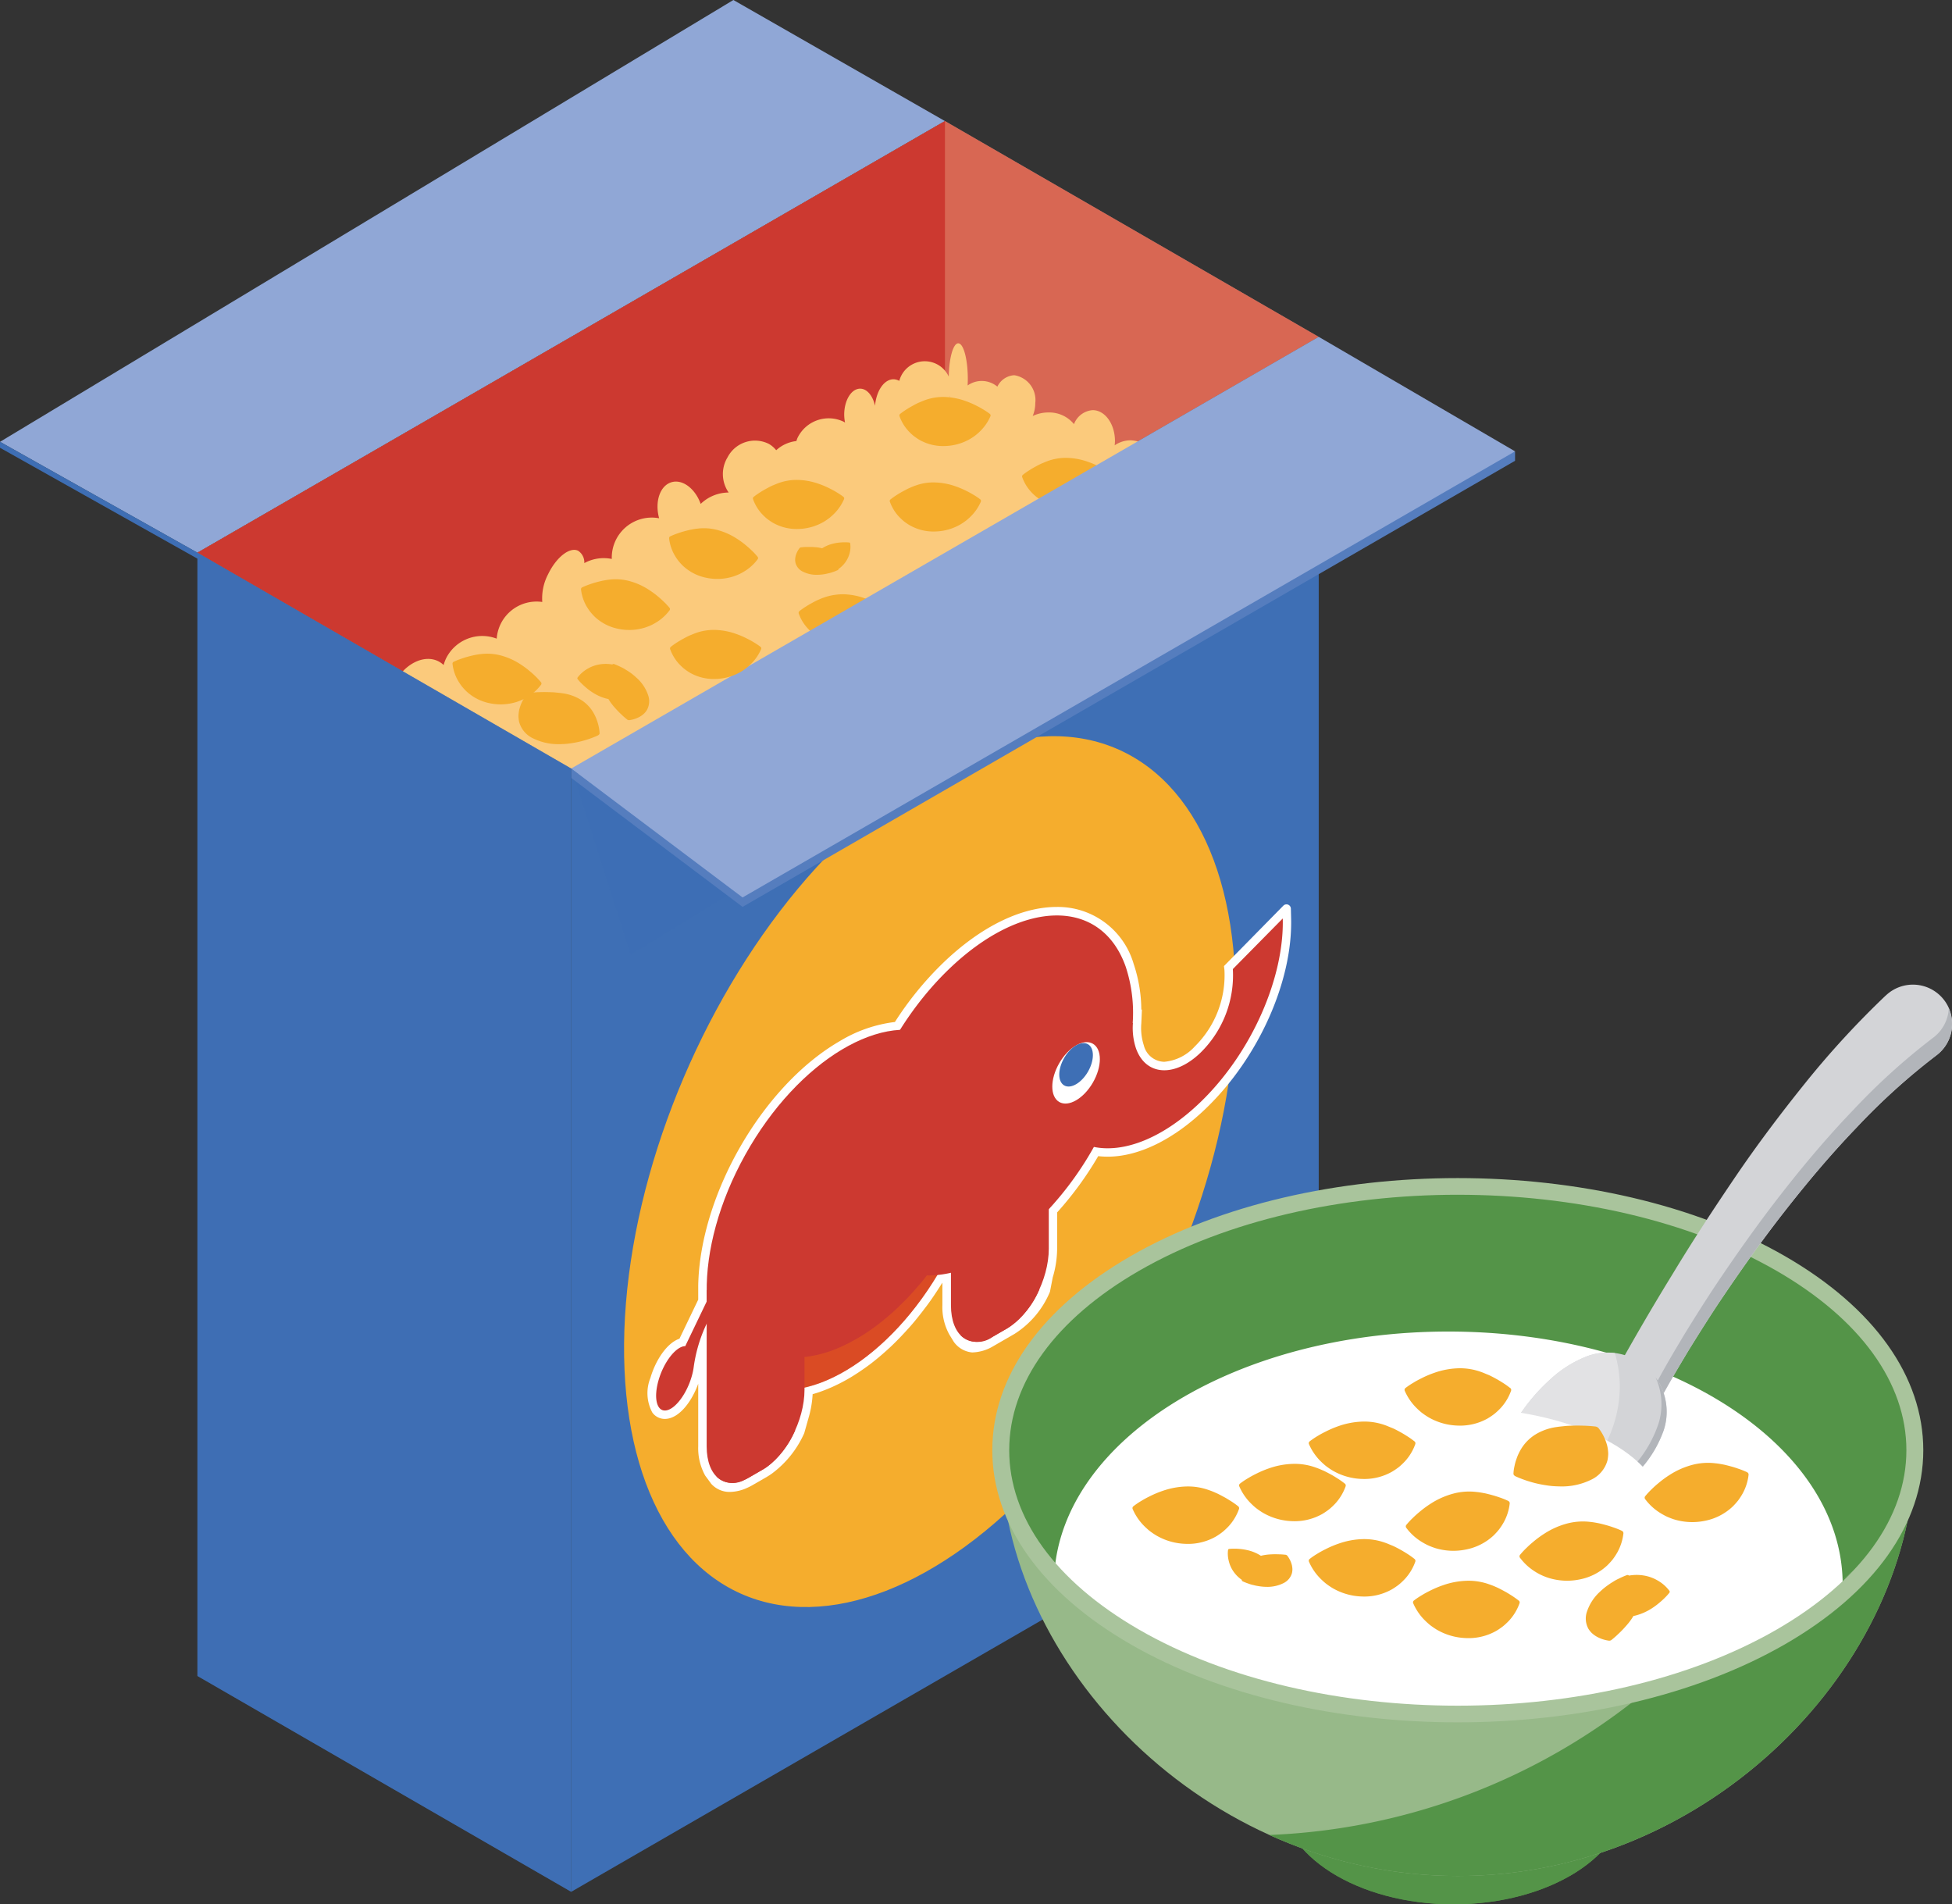 <svg xmlns="http://www.w3.org/2000/svg" width="177.567" height="173.193" viewBox="0 0 177.567 173.193"><rect x="0" y="0" width="177.567" height="173.193" fill="#333333" stroke="none"/><defs><style>.a,.b,.d{fill:#3e6fb5;}.b{opacity:0.24;}.c{fill:#90a7d6;}.d{opacity:0.5;}.e{fill:#6c6b6d;}.f{fill:#d86753;}.g{fill:#cc3930;}.h{fill:#f5ad2d;}.i{fill:#fbca7c;}.j{fill:#557dbe;}.k{fill:#fff;}.l{fill:#f5720e;opacity:0.33;}.m{fill:#549448;}.n{fill:#97b989;}.o{fill:#a9c49c;}.p{fill:#d3d4d7;}.q{fill:#b2b5ba;}.r{fill:#e2e2e4;}</style></defs><g transform="translate(-296.315 -210.588)"><g transform="translate(296.315 210.588)"><path class="a" d="M403.154,335.647l-68,39.259V272.749l68-39.259Z" transform="translate(-283.194 -202.851)"/><path class="b" d="M407.61,247.445l-67.053,41-5.4-16.941,68-34.342Z" transform="translate(-283.194 -201.61)"/><path class="c" d="M296.315,250.771l66.714-40.183L382.276,221.6l-68,39.259Z" transform="translate(-296.315 -210.588)"/><path class="a" d="M314.278,258.008l-17.963-10.085v.534l17.963,10.086,68-39.259-.465-.266Z" transform="translate(-296.315 -207.74)"/><path class="d" d="M314.278,258.008l-17.963-10.085v.534l17.963,10.086,68-39.259-.465-.266Z" transform="translate(-296.315 -207.74)"/><path class="e" d="M343.741,277.706l-34-19.629,68-39.259,34,19.629Z" transform="translate(-291.78 -207.808)"/><path class="f" d="M343.741,277.706l-34-19.629,68-39.259,34,19.629Z" transform="translate(-291.78 -207.808)"/><path class="g" d="M377.74,218.818v39.259l-34,19.629-34-19.629Z" transform="translate(-291.78 -207.808)"/><ellipse class="h" cx="42.054" cy="23.938" rx="42.054" ry="23.938" transform="translate(45.523 135.125) rotate(-65.835)"/><path class="i" d="M395.577,245.875a3.3,3.3,0,0,0-1.445.338v0h0a3.038,3.038,0,0,0,.058-.589,2.788,2.788,0,0,0-2.693-2.874,2.554,2.554,0,0,0-1.448.458,3.79,3.79,0,0,0,.028-.393c0-1.552-.907-2.809-2.027-2.809a1.972,1.972,0,0,0-1.7,1.274,2.9,2.9,0,0,0-2.337-1.062,3.247,3.247,0,0,0-1.418.322,3.131,3.131,0,0,0,.235-1.189,2.28,2.28,0,0,0-1.91-2.52,1.817,1.817,0,0,0-1.54,1.038,2.216,2.216,0,0,0-2.705-.107c.009-.193.016-.388.016-.591,0-1.791-.389-3.243-.87-3.243-.46,0-.833,1.339-.863,3.029a2.4,2.4,0,0,0-4.5.387,1.138,1.138,0,0,0-.52-.146c-.864,0-1.571,1.052-1.686,2.411-.2-.906-.73-1.556-1.355-1.556-.8,0-1.449,1.058-1.449,2.363a3.668,3.668,0,0,0,.076.72c-.044-.024-.082-.056-.127-.078a3.148,3.148,0,0,0-4.2,1.481c-.043.091-.065.186-.1.278a3.251,3.251,0,0,0-1.835.835,2.437,2.437,0,0,0-.65-.566,2.809,2.809,0,0,0-3.774,1.208,2.936,2.936,0,0,0,.1,3.205,3.682,3.682,0,0,0-2.546,1.034c-.5-1.391-1.647-2.266-2.652-1.972-1.049.308-1.543,1.766-1.128,3.279a3.639,3.639,0,0,0-4.306,3.7,3.679,3.679,0,0,0-2.5.377,1.26,1.26,0,0,0-.569-1.126c-.765-.365-1.989.6-2.736,2.161a4.72,4.72,0,0,0-.52,2.5,3.638,3.638,0,0,0-4.145,3.337,3.676,3.676,0,0,0-4.628,1.84,3.859,3.859,0,0,0-.2.559,2.047,2.047,0,0,0-.507-.356c-1.352-.647-3.163.318-4.042,2.155a4.85,4.85,0,0,0-.429,1.418c-.046-.019-.084-.049-.133-.064-1.426-.464-3.093.729-3.724,2.666a3.928,3.928,0,0,0,.452,3.643C319.6,273.612,319,274.2,319,274.2l21.619-1.593,53.746-19.217a3.283,3.283,0,0,0,1.216.248,3.893,3.893,0,0,0,0-7.758ZM379.316,240.7Zm-4.237-1.894-.029-.013c.008-.019.012-.039.019-.059Z" transform="translate(-288.653 -202.705)"/><path class="h" d="M365.887,243.253a6.634,6.634,0,0,1,.652-.454c.1-.068.2-.12.3-.182l.281-.154c.183-.1.363-.193.531-.261s.335-.143.495-.2a4.813,4.813,0,0,1,1.8-.286,6.137,6.137,0,0,1,1.837.348,7.964,7.964,0,0,1,1.045.446c.185.091.376.193.578.317a6.173,6.173,0,0,1,.634.424h0a.18.18,0,0,1,.057.215,4.256,4.256,0,0,1-.809,1.231,4.537,4.537,0,0,1-1,.811,4.831,4.831,0,0,1-2.31.668,4.363,4.363,0,0,1-2.347-.564,5.015,5.015,0,0,1-.533-.365,4.838,4.838,0,0,1-.49-.466,3.95,3.95,0,0,1-.783-1.314.19.19,0,0,1,.063-.214Z" transform="translate(-272.838 -200.072)"/><path class="h" d="M350.687,252.525a6.253,6.253,0,0,1,.651-.454c.1-.07.2-.122.3-.183l.282-.154c.183-.1.361-.193.531-.26a5.3,5.3,0,0,1,2.3-.486,6.18,6.18,0,0,1,1.837.348,8.046,8.046,0,0,1,1.043.445c.186.092.377.194.578.317a6.172,6.172,0,0,1,.635.424h0a.182.182,0,0,1,.058.217,4.248,4.248,0,0,1-.809,1.23,4.456,4.456,0,0,1-1,.812,4.825,4.825,0,0,1-2.309.668,4.37,4.37,0,0,1-2.348-.566,5.344,5.344,0,0,1-.531-.364,5.012,5.012,0,0,1-.49-.466,3.913,3.913,0,0,1-.783-1.315.191.191,0,0,1,.061-.214Z" transform="translate(-277.973 -196.94)"/><path class="j" d="M420.093,244.005l-16.938-9.877L335.8,273.017l-.643-.483v.854l15.586,11.727,70.272-40.572v-.854Z" transform="translate(-283.194 -202.636)"/><path class="c" d="M421.014,243.9l-70.272,40.572-15.586-11.727,68-39.259Z" transform="translate(-283.194 -202.851)"/><path class="a" d="M343.741,369.949l-34-19.629V248.163l34,19.629Z" transform="translate(-291.78 -197.895)"/><path class="d" d="M343.741,369.949l-34-19.629V248.163l34,19.629Z" transform="translate(-291.78 -197.895)"/><path class="k" d="M347.827,325.507a2.237,2.237,0,0,1-1.69-.737l-.555-.756h0a5.151,5.151,0,0,1-.629-2.649v-5.7c-.555,1.549-1.649,3.052-2.856,3.191a1.62,1.62,0,0,1-.177.011,1.4,1.4,0,0,1-1.14-.578,3.711,3.711,0,0,1-.174-3.157c.446-1.54,1.466-3.161,2.641-3.561l1.706-3.551v-1.283h0c.156-8.28,5.876-18.188,12.886-22.235a12.579,12.579,0,0,1,5.006-1.735,29.808,29.808,0,0,1,4.344-5.334c3.422-3.309,7.109-5.129,10.383-5.129a7.183,7.183,0,0,1,6.993,5.188,13.252,13.252,0,0,1,.694,4.159l.056-.025-.056,1.268a5.109,5.109,0,0,0,.23,2,1.96,1.96,0,0,0,1.856,1.494A4.253,4.253,0,0,0,390.117,285a9.1,9.1,0,0,0,2.705-6.954l-.043-.365,5.4-5.492a.4.4,0,0,1,.686.27l.021.866c.149,5.729-2.954,12.672-7.721,17.278-2.943,2.846-6.13,4.413-8.97,4.413a7.517,7.517,0,0,1-.855-.049,30.88,30.88,0,0,1-3.739,5.121V303.4a9.186,9.186,0,0,1-.4,2.6h0l-.251,1.3a8.307,8.307,0,0,1-3.224,3.834l-1.918,1.108a3.9,3.9,0,0,1-1.937.578,2.305,2.305,0,0,1-1.668-.962l-.4-.653h0a5.138,5.138,0,0,1-.639-2.666v-2.054h-.009l-.115.183q-.255.405-.52.8l-.127.19c-.207.31-.424.615-.647.914l-.153.2q-.281.377-.573.74l-.159.2q-.369.462-.765.9l-.094.1c-.207.233-.417.459-.63.681l-.186.193c-.254.26-.511.514-.772.76l-.126.114q-.345.317-.694.617l-.209.177c-.3.25-.571.466-.827.66l-.06.044c-.278.207-.538.389-.8.566-.073.05-.148.1-.225.15-.334.219-.613.392-.875.543s-.519.289-.824.443l-.235.115c-.209.1-.416.2-.622.282,0,0-.162.071-.214.092-.288.116-.549.214-.8.3l-.083.027c-.163.052-.314.1-.459.138a9.348,9.348,0,0,1-.364,2.131h0l-.4,1.418a9.239,9.239,0,0,1-2.935,3.67c-.152.11-.309.211-.46.3l-1.319.761a4.788,4.788,0,0,1-.475.24A3.869,3.869,0,0,1,347.827,325.507Z" transform="translate(-281.438 -189.82)"/><g transform="translate(59.106 83.25)"><path class="g" d="M366.083,306.31l-1.316.761c-2.094,1.208-3.79-.075-3.79-2.864V290.013l8.9-5.135v14.193C369.872,301.862,368.176,305.1,366.083,306.31Z" transform="translate(-333.578 -268.741)"/><ellipse class="g" cx="17.844" cy="10.299" rx="17.844" ry="10.299" transform="matrix(0.487, -0.874, 0.874, 0.487, 0, 37.365)"/><path class="l" d="M357.6,304.7c-3.848,2.221-7.288,2.165-9.583.277l-2.482,1.433c2.134,3.286,6.234,3.977,10.942,1.259,5.068-2.926,9.43-8.987,11.4-15.215C365.613,297.575,361.855,302.243,357.6,304.7Z" transform="translate(-338.794 -266.182)"/><path class="g" d="M349.473,315.9l-1.318.76c-2.092,1.208-3.789-.074-3.789-2.864V299.6l8.9-5.136v14.194C353.261,311.452,351.565,314.693,349.473,315.9Z" transform="translate(-339.189 -265.501)"/><path class="g" d="M388.879,277.7a9.859,9.859,0,0,1-2.935,7.6c-2.367,2.288-5,2.107-5.881-.4a5.868,5.868,0,0,1-.273-2.3l-.023.011v.029a13.411,13.411,0,0,0-.629-5.139c-2.219-6.327-9.436-6.22-16.118.238s-10.3,16.82-8.076,23.146,9.437,6.22,16.118-.238a29.751,29.751,0,0,0,5.177-6.771c2.745.564,6.3-.8,9.694-4.074,4.7-4.541,7.624-11.358,7.486-16.705Zm-9.326,6.93,0,.027Zm-.119.692-.008.041Zm-.146.71-.008.033Zm-1.068,3.58,0,.008Z" transform="translate(-335.837 -272.816)"/><ellipse class="k" cx="3.059" cy="1.766" rx="3.059" ry="1.766" transform="translate(35.722 16.09) rotate(-60)"/><ellipse class="a" cx="2.163" cy="1.249" rx="2.163" ry="1.249" transform="translate(36.618 14.841) rotate(-60)"/><path class="g" d="M360.6,282.7a7.909,7.909,0,0,0-2.724,1.793c-3.058,2.957-4.624,7.959-3.5,11.172s4.522,3.421,7.581.464a12.6,12.6,0,0,0,2.282-3.045Z" transform="translate(-335.931 -269.477)"/><path class="g" d="M346.986,298.374l-.843-.262-2.565,5.337c-.025,0-.05,0-.075,0-.833.1-1.888,1.482-2.353,3.1s-.169,2.843.664,2.748,1.888-1.482,2.353-3.1a5.63,5.63,0,0,0,.19-.911,13.383,13.383,0,0,1,1.274-4.092Z" transform="translate(-340.35 -264.27)"/><path class="g" d="M365.06,300.76a3.51,3.51,0,0,0-.951.837,2.024,2.024,0,0,0-1.728.3,4.462,4.462,0,0,0-.735.539,2.262,2.262,0,0,0,2.894.124l1.318-.761a7.856,7.856,0,0,0,2.945-3.573,3.4,3.4,0,0,0-.638.285,5.352,5.352,0,0,0-1.953,2.028A1.456,1.456,0,0,0,365.06,300.76Z" transform="translate(-333.352 -264.231)"/><path class="g" d="M351.553,308.1a5.34,5.34,0,0,0-1.953,2.027,1.458,1.458,0,0,0-1.15.221,3.468,3.468,0,0,0-.951.838,2.022,2.022,0,0,0-1.729.3,4.546,4.546,0,0,0-.733.541,2.128,2.128,0,0,0,2.5.325,4.335,4.335,0,0,0,.407-.207l.65-.375.649-.375c.141-.082.277-.173.413-.268a8.31,8.31,0,0,0,2.539-3.311A3.341,3.341,0,0,0,351.553,308.1Z" transform="translate(-338.963 -260.991)"/></g><path class="h" d="M357.543,239.113a6.46,6.46,0,0,1,.652-.454c.1-.068.2-.12.3-.182l.281-.154c.183-.1.363-.193.531-.261s.334-.143.494-.2a4.815,4.815,0,0,1,1.8-.286,6.139,6.139,0,0,1,1.837.348,8.136,8.136,0,0,1,1.045.446c.185.092.376.193.577.317a6.184,6.184,0,0,1,.636.424h0a.18.18,0,0,1,.058.215,4.254,4.254,0,0,1-.809,1.231,4.5,4.5,0,0,1-1,.811,4.821,4.821,0,0,1-2.309.668,4.369,4.369,0,0,1-2.348-.565,5.121,5.121,0,0,1-.531-.365,4.83,4.83,0,0,1-.49-.466,3.9,3.9,0,0,1-.783-1.314.19.19,0,0,1,.061-.214Z" transform="translate(-275.657 -201.471)"/><path class="h" d="M347.585,244.752a6.447,6.447,0,0,1,.651-.454c.1-.068.2-.12.3-.182l.282-.154c.183-.1.361-.193.53-.261s.336-.143.5-.2a4.814,4.814,0,0,1,1.8-.286,6.13,6.13,0,0,1,1.836.348,7.98,7.98,0,0,1,1.045.445c.186.091.376.193.578.317a6.164,6.164,0,0,1,.634.424h0a.18.18,0,0,1,.058.215,4.259,4.259,0,0,1-.811,1.231,5.439,5.439,0,0,1-.483.45,5.671,5.671,0,0,1-.52.361,4.825,4.825,0,0,1-2.309.668,4.365,4.365,0,0,1-2.348-.565,5.291,5.291,0,0,1-.533-.365,4.867,4.867,0,0,1-.49-.466,3.951,3.951,0,0,1-.783-1.314.19.19,0,0,1,.063-.214Z" transform="translate(-279.021 -199.566)"/><path class="h" d="M341.947,254.949a6.286,6.286,0,0,1,.652-.454c.1-.068.2-.12.3-.182l.282-.154c.183-.1.361-.193.53-.261s.334-.143.5-.2a4.812,4.812,0,0,1,1.8-.286,6.136,6.136,0,0,1,1.837.348,7.969,7.969,0,0,1,1.045.445c.185.092.376.194.578.317a6.142,6.142,0,0,1,.634.424h0a.182.182,0,0,1,.058.215,4.271,4.271,0,0,1-.811,1.231,5.446,5.446,0,0,1-.483.449,5.55,5.55,0,0,1-.52.361,4.814,4.814,0,0,1-2.309.668,4.363,4.363,0,0,1-2.348-.565,5.017,5.017,0,0,1-.532-.365,4.844,4.844,0,0,1-.49-.466,3.949,3.949,0,0,1-.783-1.314.191.191,0,0,1,.063-.214Z" transform="translate(-280.926 -196.121)"/><path class="h" d="M356.892,244.923a6.1,6.1,0,0,1,.651-.454c.1-.07.2-.122.3-.183l.282-.154c.183-.095.361-.193.53-.26a4.825,4.825,0,0,1,.495-.2,4.76,4.76,0,0,1,1.8-.286,6.132,6.132,0,0,1,1.837.347,7.963,7.963,0,0,1,1.045.445c.185.092.376.194.578.317a6.378,6.378,0,0,1,.634.424h0a.184.184,0,0,1,.058.217,4.28,4.28,0,0,1-.811,1.229,5.457,5.457,0,0,1-.483.451,5.83,5.83,0,0,1-.52.361,4.83,4.83,0,0,1-2.309.668,4.365,4.365,0,0,1-2.348-.566,5.213,5.213,0,0,1-.533-.364,4.993,4.993,0,0,1-.49-.466,3.944,3.944,0,0,1-.783-1.315.192.192,0,0,1,.063-.214Z" transform="translate(-275.877 -199.508)"/><path class="h" d="M335.937,250.7a6.421,6.421,0,0,1,.737-.292c.116-.044.222-.072.332-.11l.309-.086c.2-.051.4-.1.577-.132s.359-.063.527-.079a4.759,4.759,0,0,1,1.818.134,6.078,6.078,0,0,1,1.708.759,8.161,8.161,0,0,1,.915.672c.159.132.322.276.49.442a5.989,5.989,0,0,1,.522.558h0a.183.183,0,0,1,.007.223,4.292,4.292,0,0,1-1.07,1.013,5.491,5.491,0,0,1-.574.328,5.591,5.591,0,0,1-.589.231,4.81,4.81,0,0,1-2.4.122,4.368,4.368,0,0,1-2.155-1.086,5.489,5.489,0,0,1-.435-.478,4.89,4.89,0,0,1-.371-.565,3.94,3.94,0,0,1-.462-1.46.193.193,0,0,1,.11-.194Z" transform="translate(-282.969 -197.286)"/><path class="h" d="M327.2,255.759a6.306,6.306,0,0,1,.737-.293c.116-.043.222-.072.332-.11l.31-.086c.2-.051.4-.1.575-.131a5.065,5.065,0,0,1,.527-.08,4.82,4.82,0,0,1,1.819.134,6.153,6.153,0,0,1,1.708.759,7.878,7.878,0,0,1,.914.673c.161.131.322.274.491.44a6.574,6.574,0,0,1,.52.558v0a.181.181,0,0,1,.007.223,4.261,4.261,0,0,1-1.07,1.011,5.467,5.467,0,0,1-.573.328,5.629,5.629,0,0,1-.59.233,4.84,4.84,0,0,1-2.4.122,4.364,4.364,0,0,1-2.155-1.088,5.3,5.3,0,0,1-.435-.476,5.075,5.075,0,0,1-.371-.566,3.946,3.946,0,0,1-.46-1.458.19.19,0,0,1,.11-.194Z" transform="translate(-285.921 -195.575)"/><path class="h" d="M341.928,247.23a6.467,6.467,0,0,1,.738-.293c.115-.043.222-.071.332-.11l.309-.086c.2-.051.4-.1.575-.131a5.083,5.083,0,0,1,.527-.079,4.791,4.791,0,0,1,1.819.132,6.172,6.172,0,0,1,1.708.759,8,8,0,0,1,.915.673c.159.132.322.274.49.441a5.83,5.83,0,0,1,.52.558h0a.181.181,0,0,1,.007.223,4.263,4.263,0,0,1-1.069,1.013,6.192,6.192,0,0,1-.574.328,5.9,5.9,0,0,1-.589.231,4.81,4.81,0,0,1-2.4.122,4.363,4.363,0,0,1-2.157-1.088,5.3,5.3,0,0,1-.435-.476,4.9,4.9,0,0,1-.369-.566,3.923,3.923,0,0,1-.462-1.458.191.191,0,0,1,.11-.194Z" transform="translate(-280.945 -198.456)"/><path class="h" d="M332.568,257.707c.361-.037.68-.06.953-.063.147-.008.274-.005.411-.009l.371.007c.237.007.471.012.669.035s.4.037.581.067a4.259,4.259,0,0,1,1.688.589,3.376,3.376,0,0,1,1.1,1.1,3.913,3.913,0,0,1,.383.823,3.684,3.684,0,0,1,.142.51,3.229,3.229,0,0,1,.083.621h0c0,.071-.068.152-.166.2a9.033,9.033,0,0,1-1.834.6c-.28.059-.551.1-.817.136s-.511.043-.759.049a5.179,5.179,0,0,1-2.459-.518,2.334,2.334,0,0,1-1.284-1.505,2.916,2.916,0,0,1-.06-.527,3.306,3.306,0,0,1,.071-.587,3.8,3.8,0,0,1,.672-1.389.382.382,0,0,1,.257-.139Z" transform="translate(-284.407 -194.695)"/><path class="h" d="M335.6,256.95a.127.127,0,0,0,0,.158h0a4.415,4.415,0,0,0,.363.4c.118.119.23.221.342.316a5.438,5.438,0,0,0,.638.482,4.341,4.341,0,0,0,1.2.551c.084.024.17.043.257.06a3.876,3.876,0,0,0,.234.357c.074.1.158.21.255.322s.2.23.316.352l.182.187c.07.066.132.131.21.2.136.135.306.282.506.443v0a.274.274,0,0,0,.2.058,2.66,2.66,0,0,0,1.026-.357,2.159,2.159,0,0,0,.329-.258,1.909,1.909,0,0,0,.233-.293,1.644,1.644,0,0,0,.11-1.39,3.645,3.645,0,0,0-.967-1.485c-.127-.119-.26-.238-.4-.353s-.306-.23-.475-.34c-.059-.037-.12-.075-.182-.111a2.956,2.956,0,0,0-.425-.235,6.2,6.2,0,0,0-.607-.268.173.173,0,0,0-.181.015h0l-.011.013a3.384,3.384,0,0,0-1.561.084,4.157,4.157,0,0,0-.417.158,4.22,4.22,0,0,0-.408.226A2.979,2.979,0,0,0,335.6,256.95Z" transform="translate(-283.053 -195.34)"/><path class="h" d="M355.39,247.557a.1.1,0,0,0-.086-.083h0a3.183,3.183,0,0,0-.408-.019c-.127,0-.242,0-.353.013a4.215,4.215,0,0,0-.6.084,3.315,3.315,0,0,0-.938.348c-.059.032-.115.068-.17.1a3.149,3.149,0,0,0-.317-.066c-.095-.016-.2-.028-.31-.036s-.232-.015-.359-.019l-.2,0c-.074,0-.142,0-.221,0-.146,0-.316.013-.51.035h0a.206.206,0,0,0-.138.075,2.027,2.027,0,0,0-.36.742,1.762,1.762,0,0,0-.037.314,1.46,1.46,0,0,0,.032.282,1.251,1.251,0,0,0,.688.805,2.75,2.75,0,0,0,1.315.277c.132,0,.268-.011.407-.025s.288-.043.437-.074c.052-.011.1-.024.158-.037a2.3,2.3,0,0,0,.354-.1,4.416,4.416,0,0,0,.47-.182c.052-.024.091-.067.088-.1h0v-.013a2.57,2.57,0,0,0,.792-.883,3.384,3.384,0,0,0,.139-.309,3.109,3.109,0,0,0,.1-.34A2.265,2.265,0,0,0,355.39,247.557Z" transform="translate(-278.051 -198.134)"/></g><g transform="translate(386.581 300.146)"><g transform="translate(0 0)"><ellipse class="m" cx="15.735" cy="7.773" rx="15.735" ry="7.773" transform="translate(26.215 59.159)"/><ellipse class="m" cx="15.735" cy="9.917" rx="15.735" ry="9.917" transform="translate(26.215 63.801)"/><ellipse class="m" cx="15.735" cy="9.917" rx="15.735" ry="9.917" transform="translate(26.215 63.801)"/><ellipse class="m" cx="41.575" cy="24.003" rx="41.575" ry="24.003" transform="translate(0.77 18.332)"/><ellipse class="m" cx="41.575" cy="24.003" rx="41.575" ry="24.003" transform="translate(0.77 18.332)"/><path class="n" d="M447.512,309.176h0Zm-83.149,0Zm0,0c0,19.479,18.613,38.723,41.574,38.723s41.574-19.245,41.574-38.722c0,5.584-4.059,11.169-12.177,15.43-16.236,8.522-42.559,8.522-58.795,0C368.422,320.347,364.363,314.761,364.363,309.176Z" transform="translate(-363.592 -266.841)"/><path class="m" d="M429.165,324.607a49.881,49.881,0,0,1-9.038,3.595,57.357,57.357,0,0,1-37.5,15.964,41.464,41.464,0,0,0,17.142,3.732c22.961,0,41.574-19.245,41.574-38.722C441.342,314.761,437.283,320.346,429.165,324.607Z" transform="translate(-357.423 -266.84)"/><path class="k" d="M375.311,328.874a30.821,30.821,0,0,1-7.309-5.7c.772-12.271,16.518-22.067,35.84-22.067,19.815,0,35.876,10.3,35.876,23.011,0,.251-.016.5-.029.749a33.177,33.177,0,0,1-5.584,4C417.869,338.248,391.546,338.248,375.311,328.874Z" transform="translate(-362.363 -269.565)"/><g transform="translate(0 17.586)"><path class="o" d="M406.132,340.175c-10.787,0-21.571-2.369-29.783-7.111h0c-8.1-4.677-12.562-10.941-12.562-17.639s4.462-12.962,12.562-17.639c16.423-9.481,43.143-9.48,59.565,0,8.1,4.677,12.562,10.941,12.562,17.639s-4.462,12.962-12.562,17.639C427.7,337.8,416.916,340.175,406.132,340.175Zm0-47.984c-10.507,0-21.013,2.309-29.013,6.927-7.6,4.391-11.793,10.182-11.793,16.307s4.189,11.916,11.793,16.307h0c16,9.236,42.029,9.236,58.027,0,7.6-4.391,11.793-10.182,11.793-16.307s-4.189-11.916-11.793-16.307C427.146,294.5,416.638,292.192,406.132,292.192Z" transform="translate(-363.787 -290.676)"/></g><g transform="translate(45.13)"><path class="p" d="M430.859,278.5a81.546,81.546,0,0,0-7.353,7.995c-2.236,2.78-4.363,5.6-6.341,8.514s-3.9,5.845-5.708,8.839c-1.838,2.983-3.588,6-5.3,9.088a2.39,2.39,0,1,0,4.182,2.315l.009-.019.008-.015c.793-1.481,1.667-2.946,2.538-4.4.895-1.446,1.8-2.886,2.74-4.305,1.9-2.827,3.858-5.6,5.941-8.276s4.256-5.254,6.57-7.662a59.356,59.356,0,0,1,7.3-6.61,3.571,3.571,0,1,0-4.578-5.465Z" transform="translate(-394.704 -277.531)"/><path class="q" d="M406.8,314.026a2.388,2.388,0,0,0,3.247-.932l.011-.019.008-.015c.792-1.482,1.666-2.946,2.538-4.4.894-1.447,1.8-2.886,2.74-4.306,1.894-2.825,3.857-5.6,5.94-8.274s4.256-5.254,6.57-7.663a59.253,59.253,0,0,1,7.3-6.609,3.562,3.562,0,0,0,1.426-2.658,3.568,3.568,0,0,1-1.14,4.27,59.358,59.358,0,0,0-7.3,6.61c-2.314,2.408-4.476,5-6.57,7.662s-4.046,5.449-5.941,8.276c-.936,1.419-1.845,2.859-2.74,4.305-.871,1.457-1.745,2.922-2.538,4.4l-.008.015-.009.019a2.384,2.384,0,0,1-4.435-1.571A2.371,2.371,0,0,0,406.8,314.026Z" transform="translate(-394.701 -276.986)"/><path class="p" d="M406.543,302.856a10.466,10.466,0,0,0-3.357,2.086,17.1,17.1,0,0,0-2.554,2.867,18.949,18.949,0,0,0-1.949,3.454,14.384,14.384,0,0,0-1.147,4.236,3.157,3.157,0,0,0,2.82,3.46,3.3,3.3,0,0,0,.728-.009,14.387,14.387,0,0,0,4.2-1.266,18.909,18.909,0,0,0,3.4-2.046A17.087,17.087,0,0,0,411.48,313a10.518,10.518,0,0,0,1.991-3.414,5.379,5.379,0,0,0-6.927-6.733Z" transform="translate(-397.521 -269.083)"/><path class="q" d="M399.561,318.308a14.469,14.469,0,0,0,4.367-1.316,19.138,19.138,0,0,0,3.522-2.158,17.656,17.656,0,0,0,2.888-2.791,11.068,11.068,0,0,0,2.046-3.632,5.883,5.883,0,0,0-.274-4.187,5.368,5.368,0,0,1,.744,4.8,10.518,10.518,0,0,1-1.991,3.414,17.1,17.1,0,0,1-2.793,2.634,18.908,18.908,0,0,1-3.4,2.046,14.384,14.384,0,0,1-4.2,1.266,3.3,3.3,0,0,1-.728.009,3.137,3.137,0,0,1-.393-.067C399.419,318.318,399.493,318.317,399.561,318.308Z" transform="translate(-396.904 -268.514)"/><path class="r" d="M397.537,315.5a14.384,14.384,0,0,1,1.147-4.236,18.95,18.95,0,0,1,1.949-3.454,17.1,17.1,0,0,1,2.554-2.867,10.465,10.465,0,0,1,3.357-2.086,5.368,5.368,0,0,1,2.482-.272,11.083,11.083,0,0,1,.448,3.1,11.5,11.5,0,0,1-11.635,11.357l-.074,0A3.15,3.15,0,0,1,397.537,315.5Z" transform="translate(-397.521 -269.082)"/></g><ellipse class="k" cx="18.745" cy="9.596" rx="18.745" ry="9.596" transform="translate(23.601 38.473)"/></g><path class="h" d="M390.177,311.895a7.633,7.633,0,0,0-.761-.53c-.12-.08-.233-.142-.348-.214l-.329-.179c-.214-.112-.423-.225-.619-.3a6.126,6.126,0,0,0-.578-.231,5.593,5.593,0,0,0-2.106-.334,7.133,7.133,0,0,0-2.146.405,9.412,9.412,0,0,0-1.22.52c-.217.107-.44.226-.676.371a7.1,7.1,0,0,0-.741.495l0,0a.211.211,0,0,0-.067.252,4.972,4.972,0,0,0,.946,1.438,6.69,6.69,0,0,0,.565.526,6.76,6.76,0,0,0,.609.421,5.625,5.625,0,0,0,2.7.78,5.1,5.1,0,0,0,2.744-.66,5.935,5.935,0,0,0,.621-.427,5.739,5.739,0,0,0,.573-.543,4.613,4.613,0,0,0,.915-1.536.224.224,0,0,0-.073-.25Z" transform="translate(-358.118 -266.529)"/><path class="h" d="M382.927,313.437a7.272,7.272,0,0,0-.761-.53c-.12-.08-.233-.142-.348-.214l-.329-.179c-.214-.112-.423-.225-.619-.305a6.1,6.1,0,0,0-.578-.23,5.594,5.594,0,0,0-2.106-.336,7.173,7.173,0,0,0-2.146.407,9.3,9.3,0,0,0-1.22.52c-.217.107-.44.226-.676.371a7.143,7.143,0,0,0-.741.5h0a.213.213,0,0,0-.067.253,5.008,5.008,0,0,0,.946,1.438,6.913,6.913,0,0,0,.565.526,6.757,6.757,0,0,0,.609.421,5.624,5.624,0,0,0,2.7.78,5.1,5.1,0,0,0,2.744-.659,6.181,6.181,0,0,0,.621-.427,5.746,5.746,0,0,0,.573-.543,4.618,4.618,0,0,0,.915-1.537.222.222,0,0,0-.074-.249Z" transform="translate(-360.568 -266.009)"/><path class="h" d="M394.912,317.013a7.45,7.45,0,0,0-.761-.531c-.12-.08-.234-.14-.348-.213l-.329-.181c-.214-.111-.423-.223-.621-.3s-.391-.167-.578-.231a5.612,5.612,0,0,0-2.1-.335,7.174,7.174,0,0,0-2.146.407,9.214,9.214,0,0,0-1.22.52c-.217.107-.44.226-.676.371a7.143,7.143,0,0,0-.741.5h0a.213.213,0,0,0-.067.253,4.98,4.98,0,0,0,.946,1.437,6.263,6.263,0,0,0,.565.526,6.583,6.583,0,0,0,.609.423,5.639,5.639,0,0,0,2.7.78,5.1,5.1,0,0,0,2.743-.661,6.147,6.147,0,0,0,.622-.425,5.745,5.745,0,0,0,.573-.544,4.571,4.571,0,0,0,.914-1.536.222.222,0,0,0-.072-.25Z" transform="translate(-356.519 -264.8)"/><path class="h" d="M401.425,305.4a7.452,7.452,0,0,0-.761-.531c-.12-.08-.234-.14-.348-.213l-.329-.181c-.214-.111-.423-.223-.621-.3s-.391-.167-.578-.231a5.612,5.612,0,0,0-2.1-.335,7.178,7.178,0,0,0-2.146.407,9.221,9.221,0,0,0-1.22.52c-.217.107-.44.226-.676.371a7.151,7.151,0,0,0-.741.495h0a.213.213,0,0,0-.067.253,4.981,4.981,0,0,0,.946,1.437,6.5,6.5,0,0,0,.565.527,6.847,6.847,0,0,0,.609.421,5.624,5.624,0,0,0,2.7.78,5.108,5.108,0,0,0,2.742-.66,6.155,6.155,0,0,0,.622-.427,5.737,5.737,0,0,0,.573-.544,4.573,4.573,0,0,0,.914-1.536.222.222,0,0,0-.072-.25Z" transform="translate(-354.319 -268.725)"/><path class="h" d="M402,319.846a7.411,7.411,0,0,0-.761-.53c-.12-.082-.234-.142-.348-.214l-.329-.179c-.214-.112-.423-.225-.619-.305a5.968,5.968,0,0,0-.579-.23,5.583,5.583,0,0,0-2.1-.336,7.178,7.178,0,0,0-2.146.407,9.23,9.23,0,0,0-1.22.52c-.217.107-.44.226-.676.371a7.135,7.135,0,0,0-.741.495h0a.213.213,0,0,0-.067.253,5.01,5.01,0,0,0,.946,1.438,6.928,6.928,0,0,0,.565.526,6.778,6.778,0,0,0,.609.422,5.626,5.626,0,0,0,2.7.78,5.1,5.1,0,0,0,2.743-.66,6.171,6.171,0,0,0,.622-.427,5.738,5.738,0,0,0,.573-.543,4.6,4.6,0,0,0,.914-1.537.222.222,0,0,0-.072-.25Z" transform="translate(-354.125 -263.843)"/><path class="h" d="M394.912,309.022a7.622,7.622,0,0,0-.761-.53c-.12-.08-.234-.141-.348-.213l-.329-.181c-.214-.111-.423-.225-.621-.3s-.391-.167-.578-.232a5.587,5.587,0,0,0-2.1-.334,7.211,7.211,0,0,0-2.146.405,9.407,9.407,0,0,0-1.22.522c-.217.107-.44.225-.676.369a7.388,7.388,0,0,0-.741.5h0a.213.213,0,0,0-.067.253,4.98,4.98,0,0,0,.946,1.437,6.477,6.477,0,0,0,.565.526,6.6,6.6,0,0,0,.609.423,5.638,5.638,0,0,0,2.7.78,5.1,5.1,0,0,0,2.743-.661,6.152,6.152,0,0,0,.622-.425,5.915,5.915,0,0,0,.573-.545,4.571,4.571,0,0,0,.914-1.536.222.222,0,0,0-.072-.25Z" transform="translate(-356.519 -267.5)"/><path class="h" d="M408.96,314.874a7.554,7.554,0,0,0-.862-.341c-.135-.051-.26-.084-.388-.128l-.361-.1c-.234-.059-.463-.122-.673-.154a6.158,6.158,0,0,0-.615-.092,5.608,5.608,0,0,0-2.126.155,7.194,7.194,0,0,0-2,.887,9.339,9.339,0,0,0-1.069.785c-.186.154-.377.321-.573.516a7.029,7.029,0,0,0-.609.652h0a.213.213,0,0,0-.008.262,5,5,0,0,0,1.249,1.183,5.281,5.281,0,0,0,1.359.654,5.652,5.652,0,0,0,2.805.142,5.1,5.1,0,0,0,2.519-1.271,6.326,6.326,0,0,0,.508-.557,5.857,5.857,0,0,0,.432-.661,4.629,4.629,0,0,0,.539-1.7.226.226,0,0,0-.128-.227Z" transform="translate(-351.676 -265.204)"/><path class="h" d="M417.469,310.889a7.475,7.475,0,0,0-.863-.341c-.135-.051-.26-.084-.387-.128l-.361-.1c-.235-.059-.463-.122-.673-.154a6.19,6.19,0,0,0-.617-.092,5.588,5.588,0,0,0-2.126.155,7.207,7.207,0,0,0-2,.887,9.429,9.429,0,0,0-1.069.785c-.186.154-.376.321-.573.515a7.4,7.4,0,0,0-.607.653h0a.211.211,0,0,0-.007.261,4.974,4.974,0,0,0,1.25,1.183,6.491,6.491,0,0,0,.67.384,6.69,6.69,0,0,0,.689.272,5.655,5.655,0,0,0,2.805.142,5.107,5.107,0,0,0,2.519-1.271,6.3,6.3,0,0,0,.507-.557,5.628,5.628,0,0,0,.432-.661,4.584,4.584,0,0,0,.539-1.7.224.224,0,0,0-.129-.228Z" transform="translate(-348.801 -266.551)"/><path class="h" d="M401.227,312.84a7.369,7.369,0,0,0-.862-.342c-.135-.05-.26-.083-.388-.127l-.361-.1c-.234-.06-.463-.122-.673-.154a6.126,6.126,0,0,0-.615-.092,5.582,5.582,0,0,0-2.126.155,7.229,7.229,0,0,0-2,.886,9.625,9.625,0,0,0-1.069.787c-.186.154-.376.321-.573.515a6.989,6.989,0,0,0-.609.652v0a.212.212,0,0,0-.008.261,4.959,4.959,0,0,0,1.251,1.183,6.449,6.449,0,0,0,.669.383,6.346,6.346,0,0,0,.689.272,5.624,5.624,0,0,0,2.806.142,5.1,5.1,0,0,0,2.519-1.27,6.124,6.124,0,0,0,.508-.558,5.838,5.838,0,0,0,.432-.66,4.606,4.606,0,0,0,.539-1.7.224.224,0,0,0-.128-.227Z" transform="translate(-354.288 -265.892)"/><path class="h" d="M406.675,307.585c-.421-.044-.793-.07-1.112-.074-.173-.009-.321-.005-.48-.011l-.433.007c-.277.009-.55.015-.781.042s-.47.044-.678.079a4.985,4.985,0,0,0-1.973.686,3.971,3.971,0,0,0-1.282,1.288,4.542,4.542,0,0,0-.447.962,4.111,4.111,0,0,0-.166.6,3.671,3.671,0,0,0-.1.724v0c0,.083.079.177.193.229a10.561,10.561,0,0,0,2.143.7c.326.068.645.12.955.159s.6.05.887.057a6.035,6.035,0,0,0,2.872-.6,2.73,2.73,0,0,0,1.5-1.758,3.288,3.288,0,0,0,.071-.615,3.724,3.724,0,0,0-.084-.688,4.408,4.408,0,0,0-.783-1.621.456.456,0,0,0-.3-.165Z" transform="translate(-351.815 -267.407)"/><path class="h" d="M411.744,319.091a.149.149,0,0,1,0,.185h0a4.987,4.987,0,0,1-.423.466c-.137.139-.27.258-.4.368a6.644,6.644,0,0,1-.747.565,5.1,5.1,0,0,1-1.4.642c-.1.028-.2.051-.3.071a4.808,4.808,0,0,1-.274.417c-.087.122-.186.246-.3.377s-.235.267-.369.411l-.213.219c-.083.078-.155.153-.245.234-.16.158-.358.329-.591.518l0,0a.331.331,0,0,1-.233.068,3.106,3.106,0,0,1-1.2-.419,2.526,2.526,0,0,1-.384-.3,2.243,2.243,0,0,1-.273-.342,1.931,1.931,0,0,1-.128-1.625,4.281,4.281,0,0,1,1.132-1.734c.147-.139.3-.278.471-.413s.359-.268.555-.4c.07-.044.142-.087.213-.13a3.538,3.538,0,0,1,.5-.274,7.109,7.109,0,0,1,.709-.313.2.2,0,0,1,.211.017h0l.012.015a3.97,3.97,0,0,1,1.825.1,4.5,4.5,0,0,1,.488.186,4.625,4.625,0,0,1,.475.264A3.507,3.507,0,0,1,411.744,319.091Z" transform="translate(-350.154 -263.975)"/><path class="h" d="M379.822,315.993a.114.114,0,0,1,.1-.1h0a3.806,3.806,0,0,1,.478-.023c.147,0,.282.007.412.017a4.863,4.863,0,0,1,.7.1,3.833,3.833,0,0,1,1.1.407c.068.038.134.079.2.122a3.722,3.722,0,0,1,.372-.076c.111-.019.232-.033.363-.043s.27-.017.417-.021l.233,0c.086,0,.165,0,.257.005.171,0,.369.016.6.04h0a.239.239,0,0,1,.16.088,2.362,2.362,0,0,1,.42.868,2,2,0,0,1,.044.367,1.659,1.659,0,0,1-.037.331,1.458,1.458,0,0,1-.8.94,3.228,3.228,0,0,1-1.537.324c-.154,0-.312-.012-.475-.031s-.336-.048-.511-.084c-.06-.013-.122-.029-.183-.045a2.547,2.547,0,0,1-.415-.119,5.454,5.454,0,0,1-.548-.213.158.158,0,0,1-.1-.123h0V318.7a3,3,0,0,1-.926-1.031,3.8,3.8,0,0,1-.162-.361,3.484,3.484,0,0,1-.114-.4A2.655,2.655,0,0,1,379.822,315.993Z" transform="translate(-358.378 -264.579)"/></g></g></svg>
